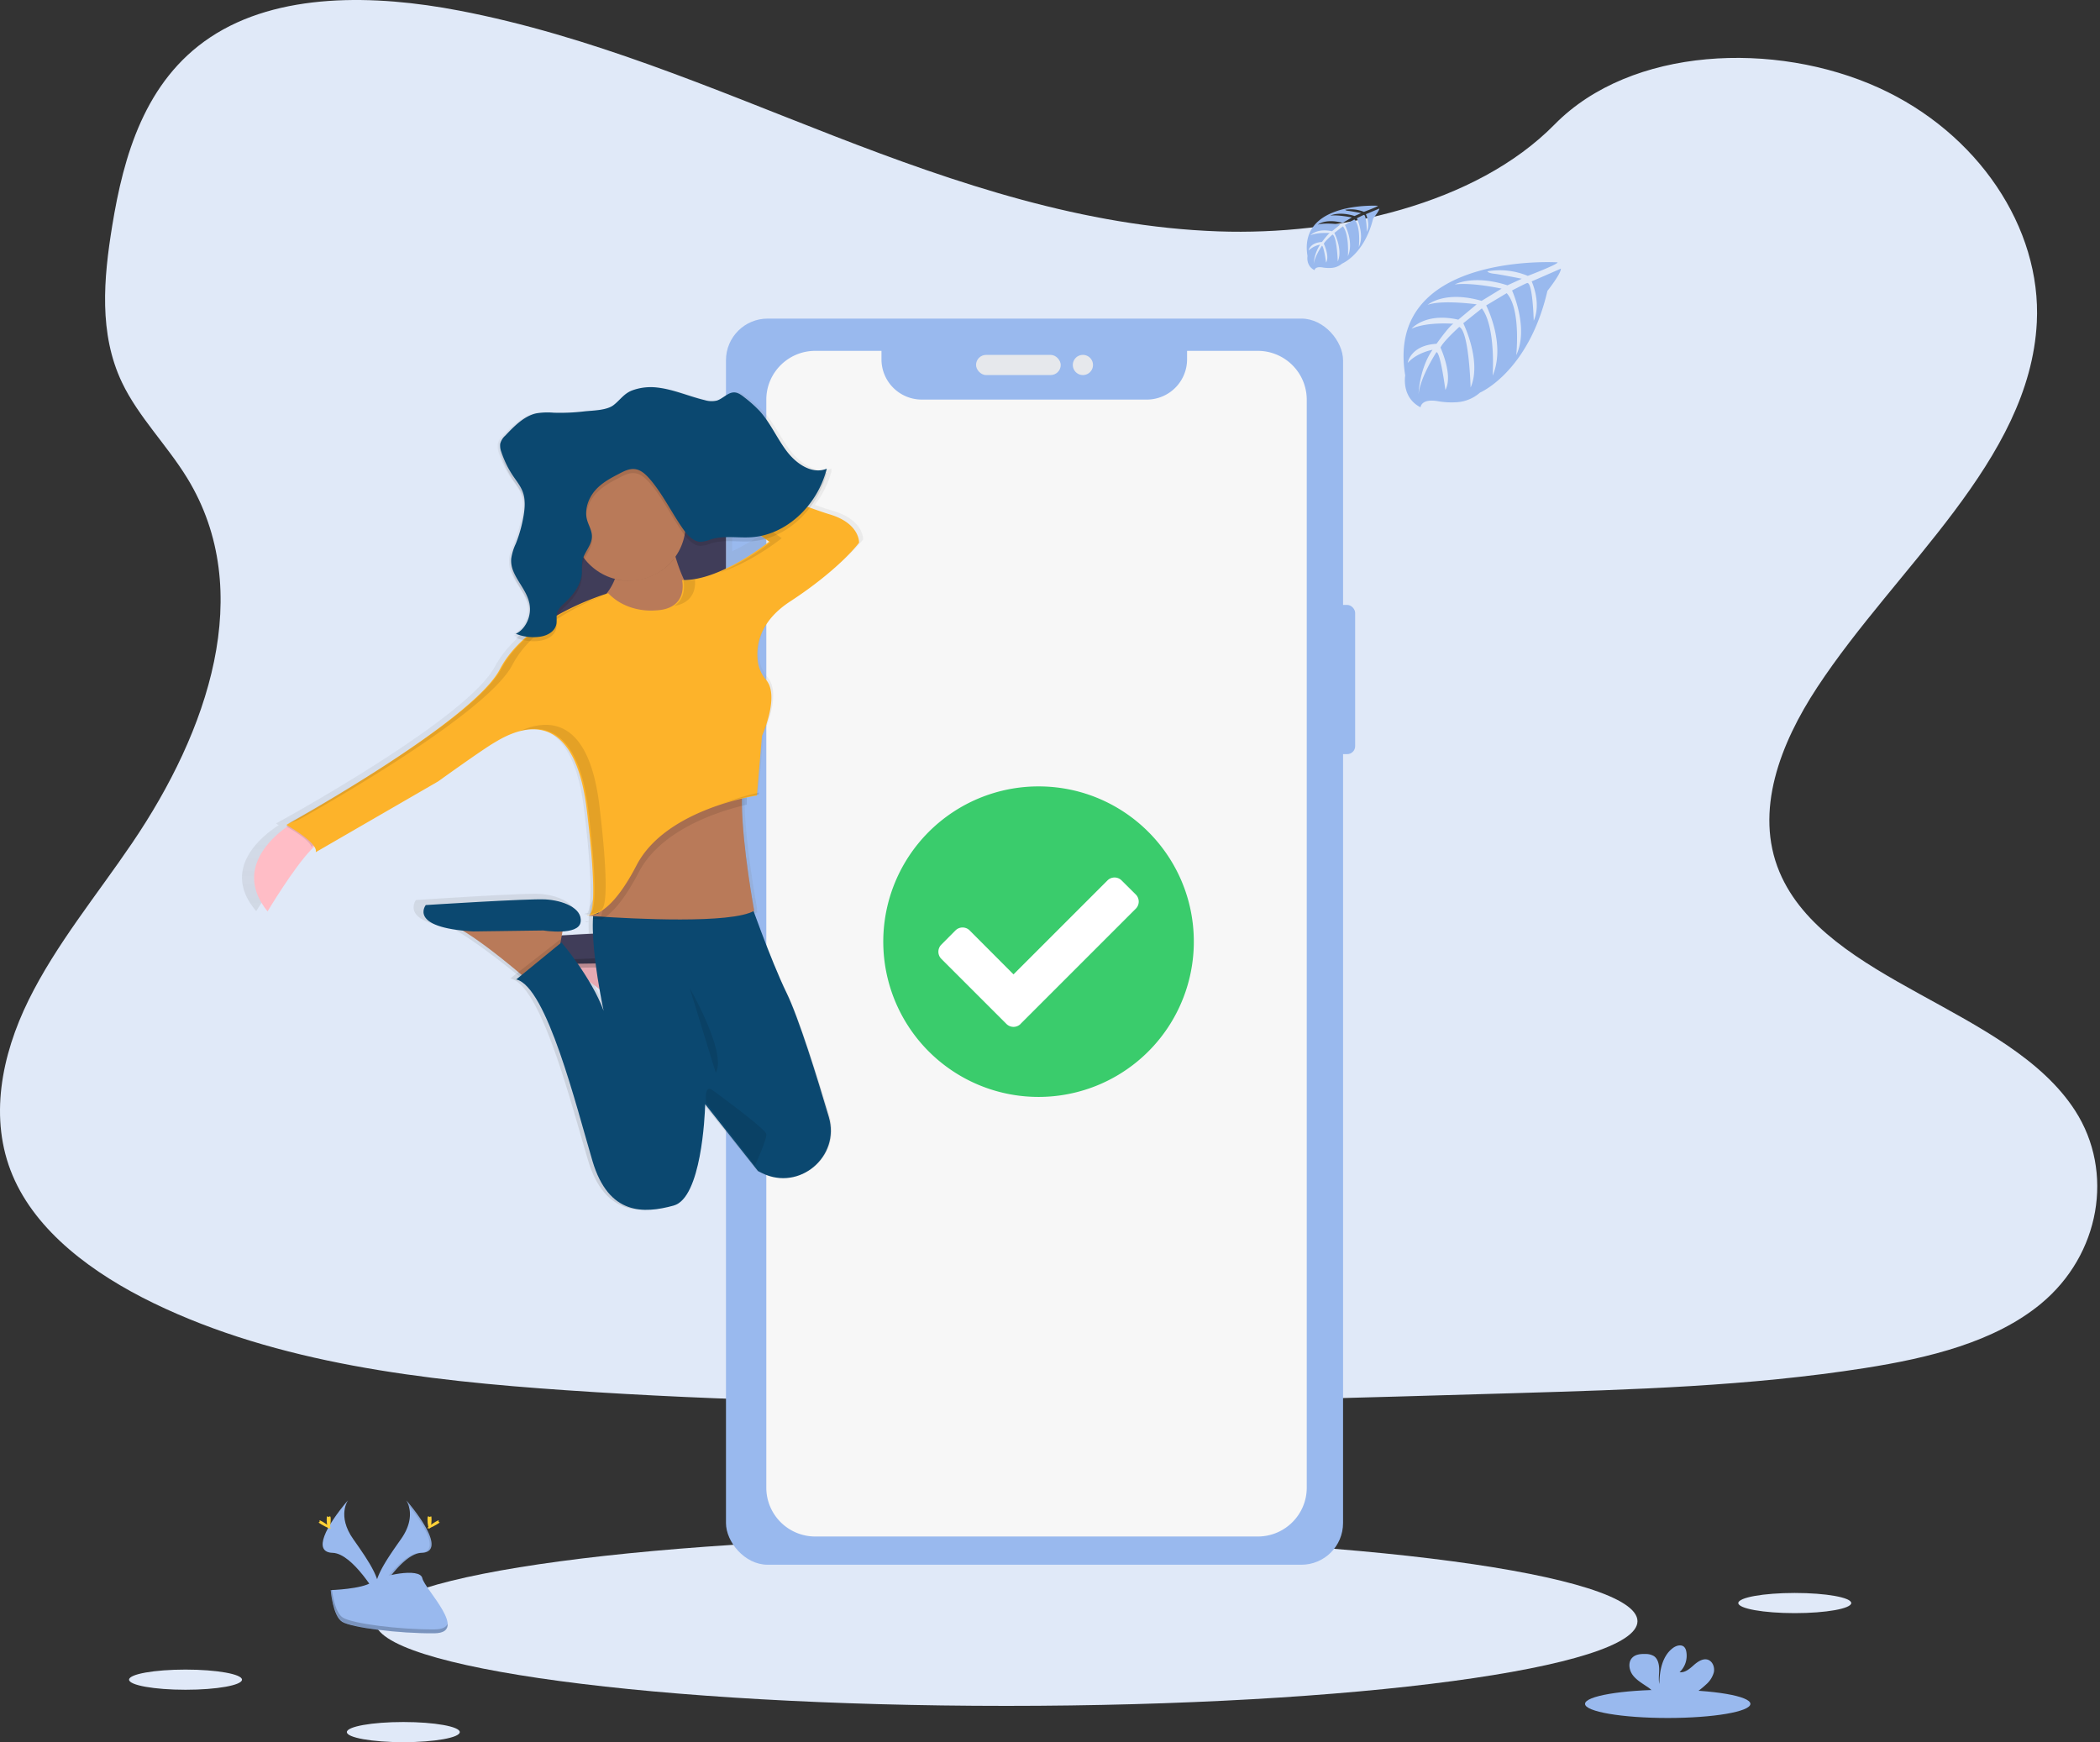 <svg xmlns="http://www.w3.org/2000/svg" width="605" height="502" fill="none" viewBox="0 0 605 502">
  <rect x="0" y="0" width="605" height="502" fill="#333333" stroke="none"/>
  <path fill="#E0E9F8" d="M351.052 66.669c-38.735-1.347-75.627-13.848-110.854-27.529-35.228-13.68-70.12-28.84-107.927-36.087-24.317-4.662-52.13-5.32-71.718 7.714C41.693 23.335 35.6 44.97 32.327 65.065c-2.465 15.117-3.914 31.03 2.837 45.177 4.692 9.827 13.012 18.085 18.77 27.499 20.03 32.747 5.87 73.131-15.831 105.106-10.175 15.003-21.995 29.324-29.853 45.279-7.859 15.955-11.491 34.261-4.615 50.551 6.811 16.158 23.048 28.271 40.638 36.799 35.725 17.325 77.805 22.28 118.868 25.087 90.87 6.218 182.219 3.525 273.328.832 33.72-.999 67.583-2.011 100.751-7.223 18.422-2.897 37.436-7.487 50.813-18.582 16.973-14.082 21.181-37.924 9.803-55.584-19.08-29.618-71.819-36.973-85.172-68.757-7.338-17.498.198-36.984 10.869-53.214 22.886-34.806 61.244-65.345 63.261-105.13 1.389-27.325-17.051-54.693-45.564-67.625-29.883-13.55-71.329-11.85-93.365 10.586-22.713 23.1-62.609 31.988-96.813 30.803zM289.905 491.502c100.429 0 181.844-10.925 181.844-24.401 0-13.476-81.415-24.401-181.844-24.401-100.43 0-181.844 10.925-181.844 24.401 0 13.476 81.414 24.401 181.844 24.401z"/>
  <rect width="5.81" height="42.992" x="384.603" y="174.292" fill="#99B9EE" rx="2.29"/>
  <rect width="2.324" height="13.943" x="209.15" y="139.433" fill="#3A3768" rx="1.162"/>
  <rect width="2.324" height="24.401" x="209.15" y="164.996" fill="#3A3768" rx="1.162"/>
  <rect width="2.324" height="25.563" x="209.15" y="198.692" fill="#3A3768" rx="1.162"/>
  <rect width="177.777" height="359.04" x="209.15" y="91.794" fill="#99B9EE" rx="12"/>
  <path fill="#F7F7F7" d="M362.363 101.089h-20.375v2.447c0 3.075-1.225 6.025-3.404 8.199a11.62 11.62 0 01-8.216 3.394H265.57a11.62 11.62 0 01-8.216-3.394 11.583 11.583 0 01-3.404-8.199v-2.447h-19.074c-7.791 0-14.107 6.305-14.107 14.082v313.447c0 3.735 1.486 7.317 4.132 9.957a14.117 14.117 0 009.975 4.125h127.487c7.791 0 14.106-6.305 14.106-14.082V115.195a14.067 14.067 0 00-4.123-9.973 14.119 14.119 0 00-9.983-4.133z"/>
  <rect width="24.401" height="5.81" x="281.19" y="102.251" fill="#E6E8EC" rx="2.905"/>
  <path fill="#E6E8EC" d="M311.982 108.061a2.905 2.905 0 10-.001-5.81 2.905 2.905 0 00.001 5.81z"/>
  <path fill="#99B9EE" d="M448.733 75.593s-49.759-3.071-43.897 32.598c0 0-1.182 6.306 4.42 9.166 0 0 .089-2.642 5.106-1.742 1.787.303 3.601.393 5.408.266a11.127 11.127 0 006.607-2.762s13.988-5.913 19.425-29.298c0 0 4.025-5.102 3.865-6.414l-8.398 3.67s2.872 6.196.591 11.347c0 0-.272-11.124-1.885-10.882-.325.048-4.361 2.146-4.361 2.146s4.934 10.792 1.211 18.639c0 0 1.413-13.3-2.754-17.859l-5.909 3.53s5.767 11.149 1.855 20.248c0 0 1.005-13.954-3.102-19.389l-5.355 4.274s5.42 10.985 2.116 18.53c0 0-.431-16.238-3.274-17.466 0 0-4.686 4.233-5.401 5.962 0 0 3.711 7.98 1.406 12.188 0 0-1.412-10.822-2.571-10.883 0 0-4.668 7.171-5.153 12.092 0 0 .201-7.309 4.025-12.769 0 0-4.515.792-7.151 3.785 0 0 .727-5.066 8.303-5.514 0 0 3.859-5.44 4.887-5.767 0 0-7.529-.647-12.097 1.426 0 0 4.019-4.782 13.48-2.605l5.289-4.42s-9.916-1.384-14.124.145c0 0 4.84-4.232 15.549-1.148l5.756-3.519s-8.457-1.862-13.492-1.209c0 0 5.319-2.932 15.182.248l4.137-1.892s-6.194-1.246-8.008-1.445c-1.814-.2-1.909-.708-1.909-.708a21.034 21.034 0 0111.636 1.324s8.735-3.33 8.587-3.893zM396.948 59.288s-22.941-1.361-20.261 14.49c0 0-.537 2.8 2.041 4.072 0 0 .042-1.189 2.36-.778.824.136 1.661.176 2.494.118a5.205 5.205 0 003.048-1.236s6.46-2.628 8.971-13.02c0 0 1.854-2.266 1.781-2.849l-3.875 1.63s1.322 2.752.283 5.041c0 0-.126-4.94-.869-4.828-.151 0-2.016.958-2.016.958s2.282 4.798.561 8.282c0 0 .652-5.91-1.274-7.938l-2.729 1.594s2.663 4.952.858 8.995c0 0 .465-6.2-1.431-8.615l-2.469 1.903s2.499 4.881.978 8.234c0 0-.205-7.217-1.515-7.764 0 0-2.162 1.878-2.494 2.651 0 0 1.715 3.568.652 5.417 0 0-.652-4.81-1.207-4.834 0 0-2.155 3.187-2.379 5.35a11.483 11.483 0 011.86-5.671 6.533 6.533 0 00-3.303 1.682s.338-2.253 3.834-2.45c0 0 1.811-2.419 2.258-2.568 0 0-3.478-.285-5.585.637 0 0 1.854-2.123 6.219-1.16l2.414-1.962s-4.582-.594-6.52.066c0 0 2.234-1.88 7.178-.512l2.657-1.563s-3.906-.827-6.23-.53c0 0 2.457-1.302 7.009.107l1.901-.838s-2.861-.553-3.7-.642c-.84-.09-.882-.315-.882-.315a10.036 10.036 0 015.373.594s4.081-1.498 4.009-1.748z"/>
  <path fill="#E0E9F8" d="M517.064 464.777c8.984 0 16.268-1.301 16.268-2.905 0-1.604-7.284-2.905-16.268-2.905-8.984 0-16.267 1.301-16.267 2.905 0 1.604 7.283 2.905 16.267 2.905zM53.45 486.854c8.984 0 16.267-1.3 16.267-2.905 0-1.604-7.283-2.905-16.268-2.905-8.984 0-16.267 1.301-16.267 2.905 0 1.605 7.283 2.905 16.267 2.905zM116.194 501.959c8.984 0 16.267-1.3 16.267-2.905 0-1.604-7.283-2.904-16.267-2.904-8.984 0-16.267 1.3-16.267 2.904 0 1.605 7.283 2.905 16.267 2.905z"/>
  <path fill="#99B9EE" d="M480.463 494.987c13.155 0 23.82-1.82 23.82-4.066 0-2.246-10.665-4.067-23.82-4.067-13.155 0-23.82 1.821-23.82 4.067 0 2.246 10.665 4.066 23.82 4.066z"/>
  <path fill="#99B9EE" d="M491.479 485.364a7.158 7.158 0 002.271-3.528c.296-1.395-.285-3.046-1.589-3.588-1.459-.573-3.019.469-4.199 1.517-1.18 1.048-2.538 2.248-4.086 2.023 1.621-1.506 2.352-3.775 1.928-5.977a2.553 2.553 0 00-.54-1.219c-.806-.889-2.277-.512-3.244.195-3.083 2.224-3.943 6.531-3.961 10.4-.314-1.395-.047-2.851-.059-4.265-.012-1.413-.385-3.046-1.566-3.795a4.602 4.602 0 00-2.371-.573c-1.388-.055-2.93.091-3.879 1.133-1.186 1.292-.865 3.461.155 4.874 1.019 1.414 2.579 2.322 4.014 3.302a9.014 9.014 0 012.864 2.809c.089.16.161.33.214.506h8.663a24.36 24.36 0 005.385-3.814zM117.018 432.243s3.258 4.478-1.498 11.212c-4.756 6.733-8.678 12.458-7.108 16.675 0 0 7.179-12.552 13.031-12.726 5.852-.174 2.002-7.612-4.425-15.161z"/>
  <path fill="#000" d="M116.926 432.243c.288.433.514.907.671 1.407 5.763 7.034 8.836 13.601 3.295 13.762-5.158.156-11.346 9.742-12.831 12.164.047.186.107.367.173.554 0 0 7.261-12.543 13.179-12.718 5.919-.174 2.013-7.625-4.487-15.169z" opacity=".1"/>
  <path fill="#FFD037" d="M124.328 437.801c0 1.422-.258 2.575-.581 2.575-.323 0-.581-1.153-.581-2.575 0-1.423.323-.754.646-.754.322 0 .516-.669.516.754z"/>
  <path fill="#FFD037" d="M125.826 439.227c-1.364.817-2.555 1.31-2.653 1.101-.099-.209.915-1.04 2.278-1.858 1.364-.817.829-.223.927 0 .099.223.811-.06-.552.757z"/>
  <path fill="#99B9EE" d="M100.268 432.243s-3.257 4.478 1.498 11.212c4.754 6.733 8.674 12.458 7.105 16.675 0 0-7.17-12.552-13.026-12.726-5.856-.174-2.013-7.612 4.423-15.161z"/>
  <path fill="#99B9EE" d="M100.362 432.243a5.682 5.682 0 00-.676 1.407c-5.76 7.034-8.825 13.601-3.293 13.762 5.16.156 11.345 9.742 12.83 12.164-.05.188-.11.373-.18.554 0 0-7.25-12.543-13.171-12.718-5.921-.174-2.018-7.625 4.49-15.169z" opacity=".1"/>
  <path fill="#FFD037" d="M94.117 437.801c0 1.422.266 2.575.586 2.575.32 0 .576-1.153.576-2.575 0-1.423-.32-.754-.64-.754s-.522-.669-.522.754z"/>
  <path fill="#FFD037" d="M92.623 439.227c1.361.817 2.545 1.31 2.649 1.101.104-.209-.92-1.04-2.28-1.858-1.362-.817-.823-.223-.927 0-.104.223-.803-.06.558.757z"/>
  <path fill="#99B9EE" d="M95.28 458.145s9.054-.289 11.789-2.265c2.735-1.976 13.929-4.348 14.601-1.171.672 3.177 13.611 15.791 3.389 15.875-10.221.084-23.755-1.622-26.479-3.31-2.723-1.688-3.3-9.129-3.3-9.129z"/>
  <path fill="#000" d="M125.242 469.461c-10.224.086-23.76-1.666-26.484-3.4-2.07-1.327-2.9-6.071-3.178-8.256h-.3s.589 7.639 3.295 9.379c2.706 1.74 16.261 3.486 26.484 3.4 2.948 0 3.968-1.123 3.915-2.752-.413.999-1.539 1.61-3.732 1.629z" opacity=".2"/>
  <path fill="url(#paint0_linear)" d="M168.482 265.354a.92.92 0 001.162.162 3.786 3.786 0 01-1.162-.162z"/>
  <path fill="url(#paint1_linear)" fill-rule="evenodd" d="M239.996 147.193c-1.264-.37-3.063-.974-5.239-1.733a27.956 27.956 0 004.856-9.878l-.186.071c.03-.11.061-.22.093-.329.031-.109.063-.218.093-.328-4.161 1.709-8.771-1.195-11.702-4.906-1.273-1.612-2.37-3.395-3.466-5.177-1.428-2.322-2.855-4.641-4.669-6.578a37.394 37.394 0 00-4.311-3.747c-.947-.741-1.972-1.512-3.129-1.548-1.101-.032-2.063.595-3.037 1.23-.679.443-1.365.89-2.106 1.118a6.99 6.99 0 01-3.597-.131c-1.782-.414-3.539-.961-5.295-1.507-2.834-.881-5.663-1.761-8.584-2.079a16.073 16.073 0 00-7.529.855c-1.549.594-2.547 1.565-3.577 2.566-.565.549-1.139 1.107-1.818 1.617-1.676 1.261-4.69 1.483-7.08 1.659-.577.043-1.118.083-1.595.134-2.972.34-5.966.466-8.956.376a20.373 20.373 0 00-5.156.192c-3.561.788-6.42 3.645-9.088 6.394a4.779 4.779 0 00-1.505 2.39 3.156 3.156 0 000 .789 5.126 5.126 0 00.36 2.092 27.693 27.693 0 003.417 6.968c.232.335.472.667.712.998.889 1.227 1.78 2.458 2.285 3.926.295.918.45 1.875.462 2.839a21.734 21.734 0 01-.318 3.054 38.725 38.725 0 01-2.308 8.121l-.206.502c-.504 1.22-1.011 2.448-1.143 3.783a7.658 7.658 0 000 .909c-.099 2.587 1.288 4.776 2.699 7.003 1.141 1.8 2.297 3.626 2.697 5.708.071.385.115.774.132 1.165-.102 2.904-1.739 5.743-4.149 6.867.147.058.298.111.449.164l.193.069a6.95 6.95 0 01-.642.358c.438.168.887.311 1.343.442a31.461 31.461 0 00-6.84 8.475c-8.069 15.256-63.066 45.185-63.066 45.185s.312.173.815.472c-.204.125-.42.269-.66.43-4.76 3.203-15.934 12.55-5.832 24.335 0 0 7.883-12.58 13.404-17.928.252-.24.492-.461.726-.67.249.382.327.85.215 1.291l36.167-20.54s12.853-9.095 16.438-11.151c.111-.063.237-.137.377-.218l.001-.001c1.427-.829 4.342-2.524 7.769-3.313l-.419.185a16.339 16.339 0 014.148-.597c6.403.101 13.333 4.84 15.623 23.611 3.063 25.136 1.642 29.665.659 30.287a1.682 1.682 0 01-.359-.066.482.482 0 00.096.072 1.771 1.771 0 01-.396-.072c.14.133.341.183.527.132.135.039.28.022.402-.048h.486c0 .151-.016.308-.032.465a9.248 9.248 0 00-.022.234c-.048 0-.288.138 0 .155a50.48 50.48 0 000 4.572c-3.184.179-6.361.371-9.148.544l.251-1.333.114-.597c2.44-.197 4.76-.921 5.03-2.929.599-4.398-5.395-6.747-10.461-7.039-5.066-.293-35.568 1.763-35.568 1.763s-4.574 5.976 9.928 7.834c.431.227.881.478 1.337.741 5.677 3.275 13.386 9.299 17.073 12.269l.516.413-1.655 1.332c7.76 1.774 15.26 27.8 20.241 45.081a657.386 657.386 0 002.174 7.443c4.778 15.843 15.245 15.257 23.913 12.914 8.123-2.205 9.161-26.043 9.256-29.037v-.305l14.442 17.994 1.097 1.368c.426.221.839.431 1.247.628 10.941 5.265 23.026-4.823 19.585-16.297-3.471-11.594-8.866-28.727-12.463-35.97-2.997-6.066-6.9-16.136-9.262-22.458a8.24 8.24 0 00.893-.431s-.054-.28-.15-.8l.15-.078s-3.477-18.257-3.669-31.219v-1.106c2.614-.597 4.269-.836 4.269-.836l.048-.562-.306.066 1.451-16.817s5.335-11.468 1.253-16.249a10.14 10.14 0 01-2.398-4.966c-.684-4.399 0-11.719 9.513-17.809 14.646-9.388 20.329-17.02 20.329-17.02s.312-5.605-8.657-8.247zm-29.087 11.666v-7.769c1.281-.062 2.574-.025 3.87.013 1.452.042 2.908.085 4.349-.013a20.84 20.84 0 003.969-.67l.659.46a72.373 72.373 0 01-12.847 7.979zm-38.307 124.117a166.957 166.957 0 00-3.213-2.319 53.87 53.87 0 014.496 9.042c-.042-.185-.623-2.892-1.283-6.723z" clip-rule="evenodd"/>
  <path fill="#FFBDC6" d="M192.882 275.38l-.637 3.548-.49 2.712-.891 4.964-8.641 6.206s-.779-.685-2.066-1.762c-3.541-2.991-10.984-9.081-16.45-12.35a18.204 18.204 0 00-4.521-2.137l33.696-1.181z"/>
  <path fill="#000" d="M192.882 275.38l-.637 3.447a27.137 27.137 0 01-5.702-.294l-20.162.288c-.95-.059-1.842-.13-2.674-.218a18.448 18.448 0 00-4.521-2.076l33.696-1.147z" opacity=".1"/>
  <path fill="#474463" d="M186.761 277.381s10.134 1.629 10.727-2.426c.594-4.055-5.218-6.247-10.139-6.52-4.921-.272-34.472 1.63-34.472 1.63s-5.213 6.514 13.612 7.605l20.272-.289z"/>
  <path fill="#000" d="M192.882 275.38l-.637 3.548-.49 2.712-.891 4.964-8.641 6.206s-.779-.685-2.066-1.762c-3.541-2.991-10.984-9.081-16.45-12.35a18.204 18.204 0 00-4.521-2.137l33.696-1.181z" opacity=".1"/>
  <path fill="#000" d="M192.882 275.38l-.637 3.447a27.137 27.137 0 01-5.702-.294l-20.162.288c-.95-.059-1.842-.13-2.674-.218a18.448 18.448 0 00-4.521-2.076l33.696-1.147z" opacity=".1"/>
  <path fill="#000" d="M186.768 277.385s10.14 1.622 10.722-2.444c.582-4.067-5.218-6.233-10.14-6.506-4.921-.272-34.473 1.628-34.473 1.628s-5.213 6.505 13.612 7.588l20.279-.266z" opacity=".1"/>
  <path fill="#474463" d="M155.7 134.785h53.449v62.745H155.7z"/>
  <path fill="#000" d="M155.7 134.785h53.449v62.745H155.7z" opacity=".1"/>
  <path fill="#FFBDC6" d="M92.955 242.333c-.853.223-1.945 1.077-3.16 2.317-5.226 5.363-12.713 17.949-12.713 17.949-9.571-11.815 1.023-21.151 5.535-24.359 1.098-.777 1.835-1.204 1.835-1.204l8.503 5.297z"/>
  <path fill="#B97A59" d="M193.009 153.376s2.599 18.144 11.554 22.464c8.955 4.321-11.554 12.395-11.554 12.395l-28.013-10.376s15.886-5.188 12.707-20.451l15.306-4.032zM162.672 264.923l-.631 3.536-.513 2.725-.891 4.966-8.635 6.202s-.778-.679-2.064-1.756c-3.539-2.992-10.977-9.084-16.444-12.355a18.046 18.046 0 00-4.518-2.137l33.696-1.181z"/>
  <path fill="#000" d="M162.672 264.923l-.632 3.446a27.064 27.064 0 01-5.701-.295l-20.162.289a62.453 62.453 0 01-2.68-.218 18.293 18.293 0 00-4.521-2.084l33.696-1.138z" opacity=".1"/>
  <path fill="#0B4870" d="M156.563 268.089s10.141 1.622 10.717-2.439c.576-4.06-5.213-6.238-10.141-6.51-4.928-.272-34.471 1.628-34.471 1.628s-5.219 6.504 13.614 7.593l20.281-.272z"/>
  <path fill="#000" d="M161.51 270.943l-.982 5.073-9.523 6.336s-.859-.693-2.276-1.794l12.592-9.825.189.21z" opacity=".1"/>
  <path fill="#0B4870" d="M219.596 338.014c-.402-.197-.804-.401-1.2-.598l-1.08-1.359-14.164-17.925v.311c-.096 2.994-1.116 26.714-9.07 28.905-8.489 2.335-18.729 2.922-23.397-12.854-4.667-15.775-13.198-50.248-21.956-52.296l13.03-10.662s8.626 10.07 12.142 19.709c-.132-.599-6.089-28.378-1.2-33.294h42.743s6.599 18.757 11.123 28.049c3.521 7.214 8.806 24.271 12.208 35.814 3.371 11.399-8.465 21.463-19.179 16.2z"/>
  <path fill="#000" d="M217.283 262.411c-6.594 3.858-35.543 2.287-44.961 1.659l-2.566-.183c-.276 0 .042-.154.042-.154l.264-2.625 7.02-17.633 37.587-21.544c-.761 2.269-1.013 5.742-.953 9.717.174 12.775 3.567 30.763 3.567 30.763z" opacity=".1"/>
  <path fill="#B97A59" d="M217.283 262.41c-6.551 3.859-35.311 2.288-44.668 1.66l-2.549-.178-.422-.035.464-.119 2.299-.593 4.937-19.667 37.343-21.547c-.757 2.27-1.007 5.744-.947 9.721.172 12.768 3.543 30.758 3.543 30.758z"/>
  <path fill="#000" d="M215.16 231.837c-7.712 1.778-24.685 6.997-31.205 19.594-4.349 8.388-8.008 11.986-10.561 13.492l-2.588-.181c.016-.052.031-.105.042-.158l2.335-.604 5.014-20.066 37.924-21.983c-.762 2.304-1.022 5.848-.961 9.906zM84.354 237.036l8.601 4.847c-.863.204-1.968.988-3.196 2.125-.716-1.965-5.217-4.709-7.261-5.879 1.11-.701 1.856-1.093 1.856-1.093zM169.644 263.204a1.012 1.012 0 01-1.162-.162c.377.11.768.165 1.162.162z" opacity=".1"/>
  <path fill="#FDB32A" d="M188.646 175.878s-7.874.872-13.413-4.958c0 0-23.302 6.708-31.195 21.863-7.892 15.154-61.54 44.889-61.54 44.889s9.332 5.245 8.454 7.867l35.281-20.405s12.548-9.031 16.031-11.074c3.483-2.043 22.746-14.575 26.827 19.527 4.081 34.101 0 30.022 0 30.022s5.831 2.043 14.286-14.283c8.454-16.325 34.689-20.112 34.689-20.112l1.458-17.191s5.204-11.397 1.195-16.128a10.163 10.163 0 01-2.336-4.934c-.663-4.367 0-11.642 9.285-17.687 14.286-9.33 19.824-16.905 19.824-16.905s.293-5.543-8.454-8.165c-8.747-2.622-44.315-16.905-44.315-16.905l-1.195 4.958 28.064 19.802s-13.993 11.349-25.095 11.074c0 0 2.062 8.453-7.851 8.745z"/>
  <path fill="#000" d="M194.044 161.252a51.005 51.005 0 01-1.614-6.714l-15.462 3.847c.682 2.781.56 5.683-.353 8.404 6.463 1.625 13.331-.556 17.429-5.537z" opacity=".1"/>
  <path fill="#B97A59" d="M181.263 167.32c8.984 0 16.267-7.283 16.267-16.267 0-8.985-7.283-16.268-16.267-16.268-8.984 0-16.267 7.283-16.267 16.268 0 8.984 7.283 16.267 16.267 16.267z"/>
  <path fill="#000" d="M189.429 112.845c4.626.524 9.017 2.521 13.571 3.61a6.714 6.714 0 003.51.139c1.768-.554 3.206-2.407 5.039-2.353 1.126 0 2.127.806 3.056 1.546a37.227 37.227 0 014.194 3.754c3.139 3.424 5.086 8.032 7.95 11.756s7.381 6.618 11.449 4.909c-2.768 10.829-11.833 19.077-21.64 19.751-3.912.265-7.921-.553-11.707.602-.944.385-1.939.628-2.954.722-2.181 0-3.936-2.01-5.296-3.965-3.187-4.596-5.71-9.818-9.298-14.012-1.199-1.383-2.583-2.701-4.26-2.953-1.678-.253-3.217.547-4.709 1.323-2.463 1.282-4.979 2.611-6.89 4.813-1.911 2.202-3.116 5.475-2.325 8.423.426 1.6 1.396 3.044 1.414 4.716.036 2.665-2.313 4.621-2.774 7.22a27.272 27.272 0 00-.114 3.284c-.203 3.562-2.522 6.48-4.942 8.718-.947.872-1.99 1.805-2.265 3.152-.186.915 0 1.889-.12 2.816-.353 2.31-2.648 3.483-4.679 3.79a13.574 13.574 0 01-7.022-.836c2.84-1.354 4.589-5.186 3.93-8.627-.904-4.765-5.673-8.182-5.266-13.037a15.202 15.202 0 011.318-4.29 39.295 39.295 0 002.253-8.122c.359-2.153.533-4.434-.138-6.479-.599-1.871-1.851-3.351-2.912-4.927a28.01 28.01 0 01-3.373-6.943 4.823 4.823 0 01-.323-2.292 4.708 4.708 0 011.468-2.406c2.606-2.75 5.392-5.614 8.885-6.396a19.682 19.682 0 015.044-.198 58.6 58.6 0 008.765-.373c2.397-.283 6.447-.241 8.478-1.805 1.893-1.462 2.96-3.285 5.29-4.211a15.404 15.404 0 017.393-.819zM198.692 284.676s10.786 18.664 7.517 24.401zM217.498 335.802l-14.043-18.097v.315s-.81-5.859 1.864-3.892c5.86 4.31 15.234 11.373 15.436 12.589.203 1.217-1.899 6.077-3.257 9.085z" opacity=".1"/>
  <g opacity=".1">
    <path fill="#000" d="M196.887 167.242s1.196 4.894-2.655 7.342c5.92-1.004 6.183-5.584 5.98-7.574a18.882 18.882 0 01-3.325.232zM86.008 236.223s53.687-29.563 61.593-44.633c5.651-10.816 19.273-17.303 26.509-20.107-5.275 1.782-23.047 8.501-29.72 21.266-7.876 15.069-61.593 44.638-61.593 44.638l3.211-1.164zM207.34 164.937c9.137-2.821 17.868-9.866 17.868-9.866l-28.034-19.721.64-2.696-2.685-1.07-1.166 4.931 28.016 19.708a67.747 67.747 0 01-14.639 8.714zM207.501 231.732a70.052 70.052 0 0110.979-2.756l.048-.558a74.817 74.817 0 00-11.027 3.314zM173.547 262.098h-.257a.53.53 0 01-.598-.083c.194.056.396.084.598.083.957-.553 2.392-4.883-.598-29.938-3.217-26.73-15.876-24.645-22.801-21.568 7.08-1.936 16.821-.261 19.59 22.727 3.02 25.054 1.579 29.385.598 29.937a6.487 6.487 0 003.468-1.158zM170.079 263.262a2.122 2.122 0 01-.598-.083.53.53 0 00.598.083z"/>
  </g>
  <path fill="#0B4870" d="M202.999 115.283a6.707 6.707 0 003.511.133c1.768-.548 3.206-2.407 5.039-2.353 1.126.036 2.127.806 3.055 1.546a37.53 37.53 0 014.194 3.755c3.14 3.424 5.087 8.033 7.951 11.758 2.864 3.724 7.381 6.619 11.449 4.91-2.768 10.831-11.833 19.08-21.64 19.754-3.913.271-7.921-.547-11.707.602-.943.388-1.939.632-2.954.722-2.181 0-3.936-2.01-5.296-3.965-3.188-4.597-5.71-9.814-9.299-14.008-1.198-1.39-2.582-2.708-4.26-2.961-1.677-.252-3.217.554-4.709 1.33-2.462 1.282-4.979 2.606-6.89 4.814-1.911 2.208-3.115 5.47-2.324 8.424.425 1.601 1.396 3.045 1.414 4.717.035 2.672-2.313 4.622-2.774 7.221a26.9 26.9 0 00-.114 3.286c-.204 3.562-2.523 6.474-4.943 8.719-.947.866-1.989 1.805-2.265 3.147-.186.92 0 1.889-.12 2.822-.353 2.31-2.648 3.484-4.679 3.784a13.438 13.438 0 01-7.022-.836c2.84-1.348 4.59-5.187 3.931-8.623-.905-4.765-5.674-8.189-5.267-13.039a15.17 15.17 0 011.318-4.29 39.366 39.366 0 002.253-8.13c.36-2.148.533-4.428-.138-6.48-.599-1.865-1.851-3.352-2.911-4.928a28.087 28.087 0 01-3.374-6.938 4.902 4.902 0 01-.323-2.299c.24-.922.752-1.75 1.468-2.376 2.606-2.75 5.392-5.609 8.885-6.397a19.918 19.918 0 015.045-.192 59.422 59.422 0 008.765-.373c2.396-.283 6.446-.247 8.477-1.806 1.894-1.456 2.96-3.285 5.291-4.212a15.523 15.523 0 017.393-.848c4.625.529 9.017 2.521 13.57 3.61z"/>
  <path fill="#fff" d="M299.781 310.239c18.61 0 33.697-15.087 33.697-33.696 0-18.61-15.087-33.697-33.697-33.697-18.61 0-33.696 15.087-33.696 33.697 0 18.609 15.086 33.696 33.696 33.696z"/>
  <path fill="#3ACC6C" fill-rule="evenodd" d="M316.32 312.642a44.734 44.734 0 0027.615-41.329c0-24.706-20.028-44.734-44.734-44.734a44.734 44.734 0 1017.119 86.063zm10.895-50.832l-33.184 33.183v.024a2.884 2.884 0 01-4.083 0l-18.761-18.756a2.895 2.895 0 010-4.083l4.083-4.106a2.893 2.893 0 014.083 0l12.637 12.666 27.065-27.065a2.876 2.876 0 014.077 0l4.083 4.054a2.884 2.884 0 010 4.083z" clip-rule="evenodd"/>
  <defs>
    <linearGradient id="paint0_linear" x1="169.219" x2="169.219" y1="265.656" y2="265.354" gradientUnits="userSpaceOnUse">
      <stop stop-color="gray" stop-opacity=".25"/>
      <stop offset=".54" stop-color="gray" stop-opacity=".12"/>
      <stop offset="1" stop-color="gray" stop-opacity=".1"/>
    </linearGradient>
    <linearGradient id="paint1_linear" x1="248.649" x2="248.649" y1="348.552" y2="111.546" gradientUnits="userSpaceOnUse">
      <stop stop-color="gray" stop-opacity=".25"/>
      <stop offset=".54" stop-color="gray" stop-opacity=".12"/>
      <stop offset="1" stop-color="gray" stop-opacity=".1"/>
    </linearGradient>
  </defs>
</svg>
